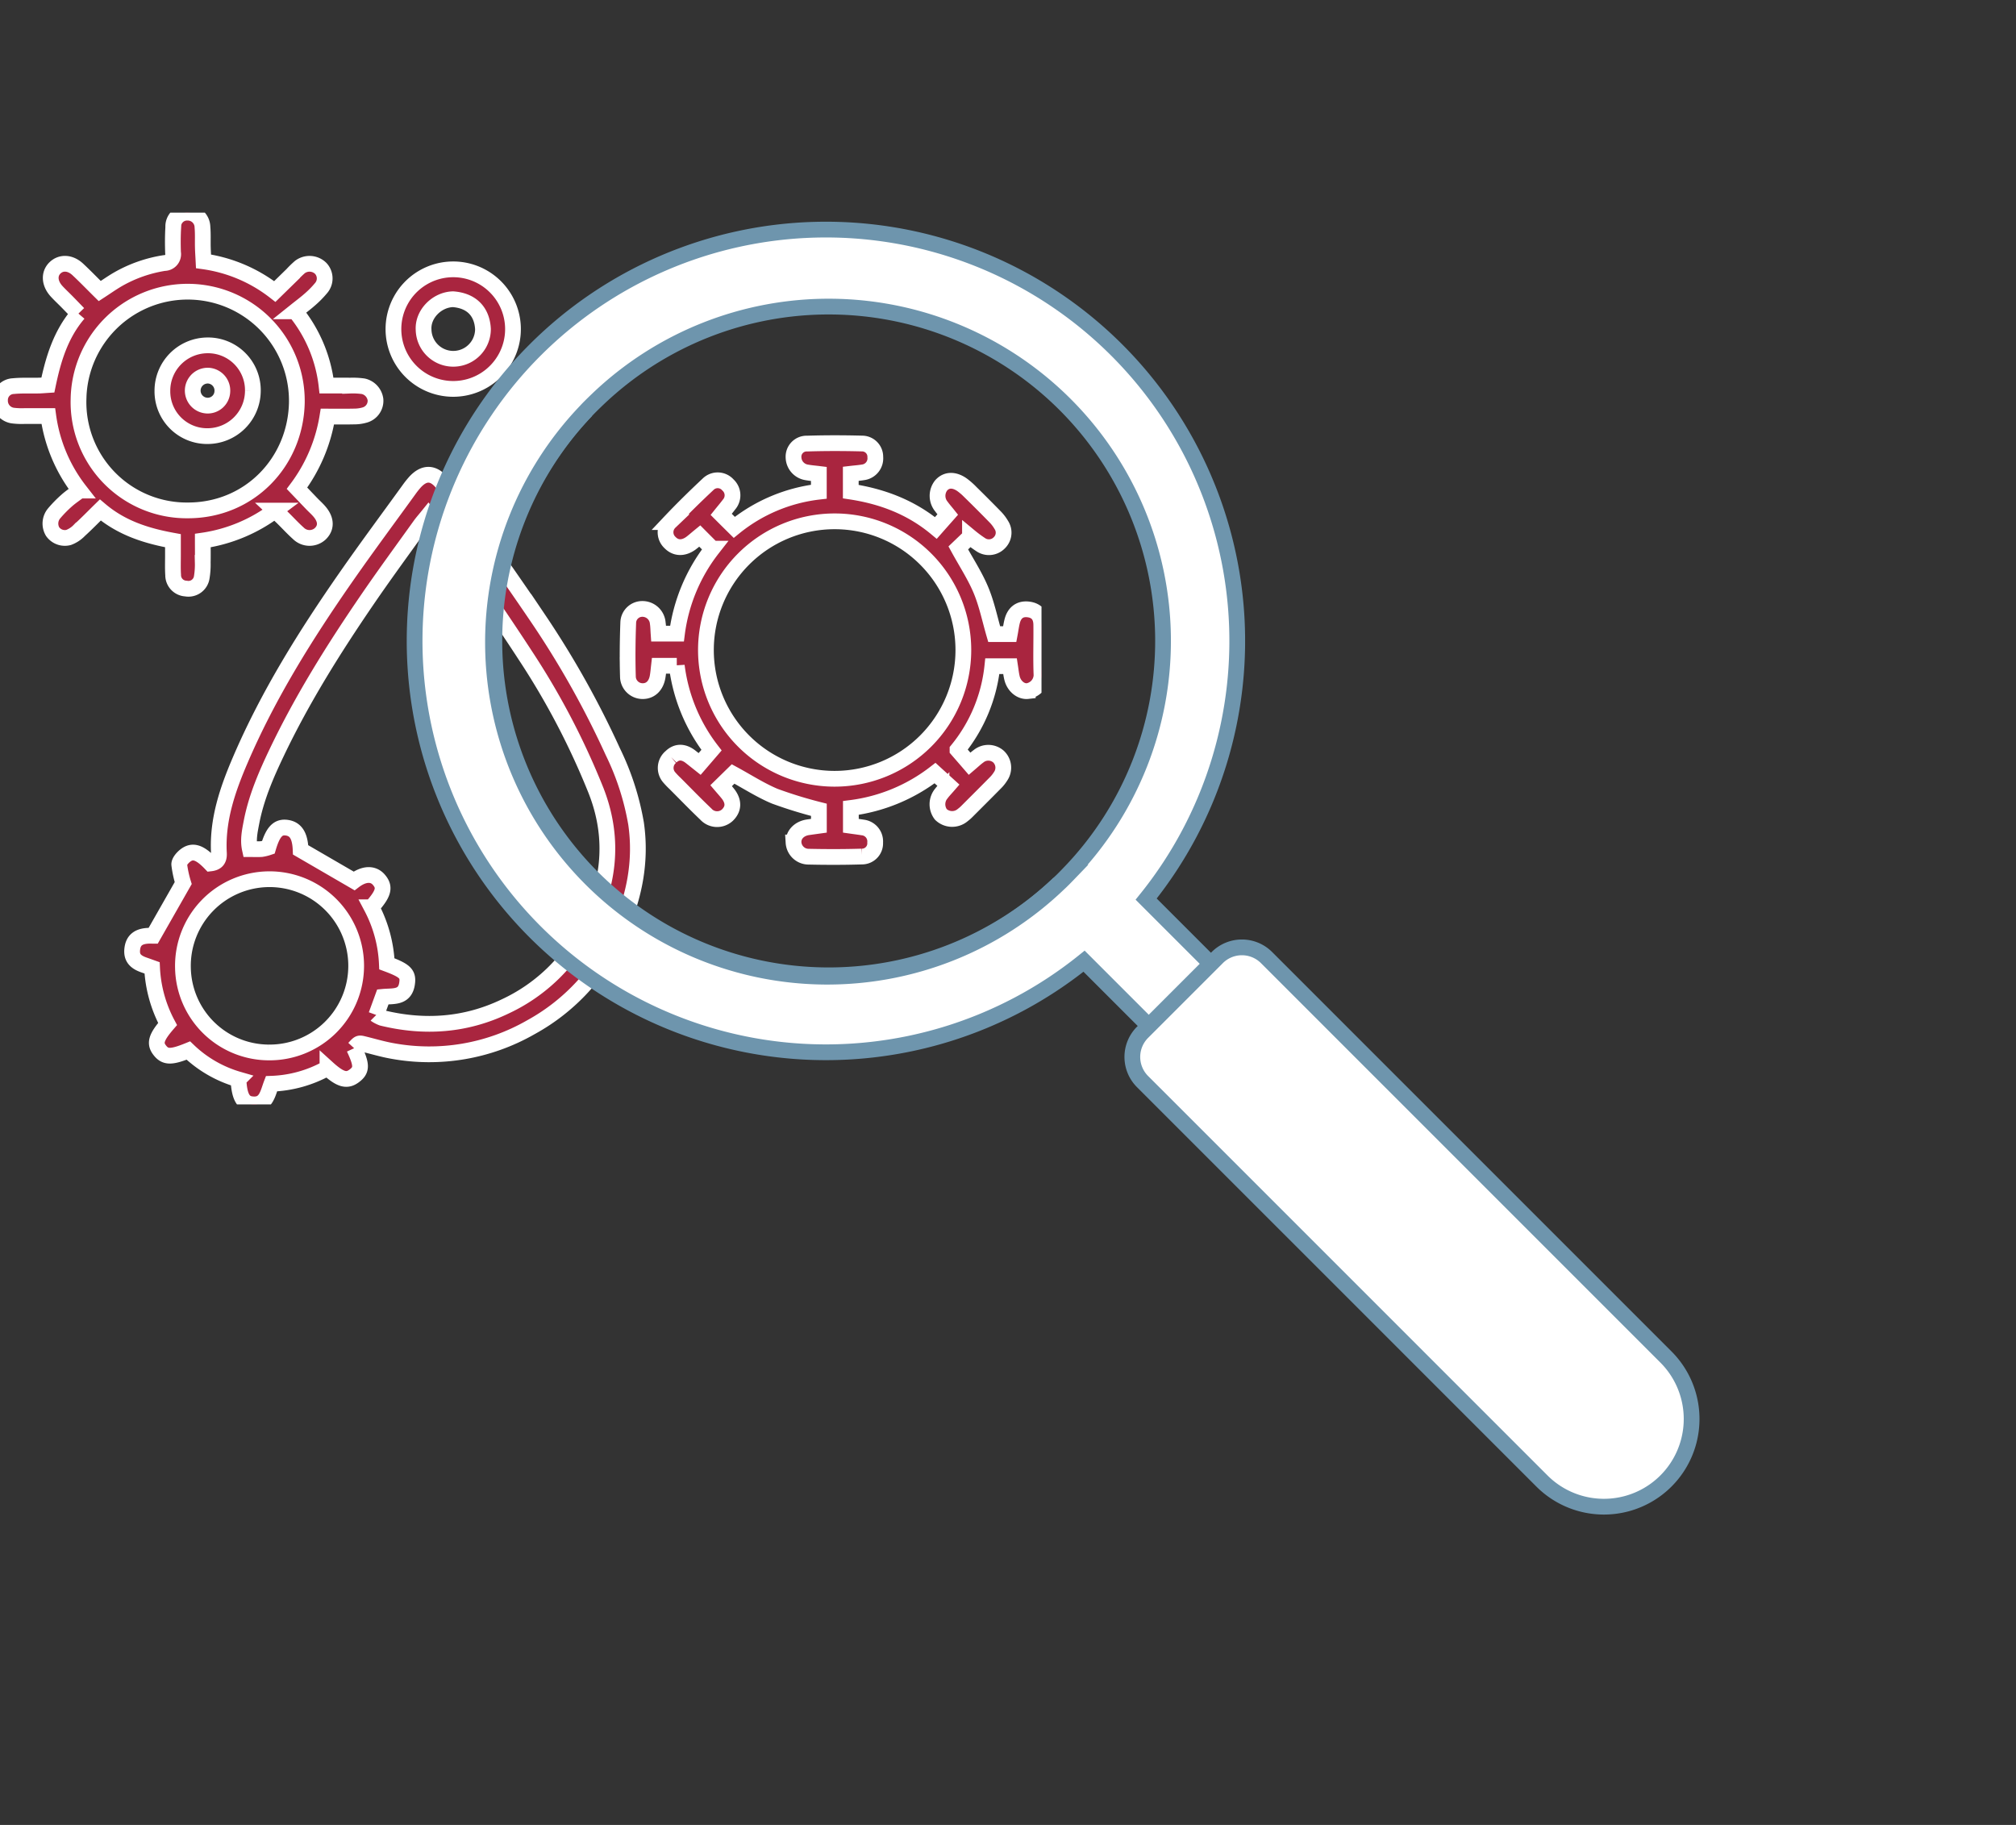 <svg xmlns="http://www.w3.org/2000/svg" xmlns:xlink="http://www.w3.org/1999/xlink" width="512.02" height="463.471" viewBox="0 0 512.02 463.471">
  <rect x="0" y="0" width="512.02" height="463.471" fill="#333333" stroke="none"/>
  <defs>
    <clipPath id="clip-path">
      <rect id="Rectangle_12" data-name="Rectangle 12" width="264.519" height="226.47" fill="#a9253f" stroke="#fff" stroke-width="4"/>
    </clipPath>
    <clipPath id="clip-path-2">
      <path id="Path_216" data-name="Path 216" d="M-5.982-6.729h229.16l-5.846,426.287H-5.982Z" transform="translate(5.982 6.729)" fill="#fff" stroke="#6e95ad" stroke-width="4"/>
    </clipPath>
  </defs>
  <g id="Group_40" data-name="Group 40" transform="translate(0 54.008)" clip-path="url(#clip-path)">
    <path id="Path_31" data-name="Path 31" d="M83.738,199.9c2,4.287,2,5.556.012,7.039-1.883,1.4-3.528.948-6.779-2a31.19,31.19,0,0,1-14.225,3.982c-.974,2.549-1.381,5.758-5.2,5.185-2.09-.313-2.978-2.126-3.184-6.271a30.668,30.668,0,0,1-12.726-7.345c-4.434,1.8-5.918,1.737-7.344-.184-1.262-1.7-.81-3.215,2.069-6.555a33.576,33.576,0,0,1-3.934-14.257c-.753-.269-1.4-.508-2.046-.73-2.424-.83-3.294-2.085-2.959-4.281.3-1.984,1.513-2.978,3.852-3.132.6-.039,1.2-.006,1.429-.006l7.63-13.386a27.344,27.344,0,0,1-1.008-4.707c-.04-.718.775-1.665,1.444-2.208,1.9-1.546,3.733-.957,6.494,1.92,1.547-.179,2.234-.918,2.139-2.614-.466-8.384,2.177-16.084,5.413-23.626,7.111-16.579,16.625-31.776,26.893-46.52,5.185-7.445,10.6-14.729,15.916-22.08A23.372,23.372,0,0,1,99.137,56.2c2.347-2.61,4.7-2.587,6.908.087,1.3,1.569,2.615,3.128,3.781,4.793,6.982,9.971,14.032,19.9,20.848,29.98a232.64,232.64,0,0,1,18.76,33.514,67.392,67.392,0,0,1,5.91,18.258c1.386,9.563-.428,18.686-4.374,27.392a51.437,51.437,0,0,1-22.336,24.346,51.9,51.9,0,0,1-35.421,5.981c-2.395-.438-4.739-1.145-7.109-1.72-1.14-.276-1.142-.267-2.365,1.066m5.618-8.44a7.9,7.9,0,0,0,1.487.748c10.759,2.63,21.255,1.892,31.277-2.928a44.1,44.1,0,0,0,19.988-18.66c6.385-11.573,7.993-23.622,3.045-36.2a191.837,191.837,0,0,0-17.942-34.289c-6.528-10.036-13.387-19.858-20.145-29.742-1.344-1.966-2.891-3.793-4.479-5.859-.849,1.053-1.525,1.808-2.111,2.629-4.507,6.3-9.1,12.549-13.47,18.945-8.464,12.379-16.419,25.077-22.895,38.636-2.72,5.693-5.233,11.5-6.435,17.748-.431,2.235-.927,4.519-.415,6.851,1.168,0,2.083.054,2.987-.02a10.183,10.183,0,0,0,1.692-.412c1.191-4,2.483-5.343,4.749-5,2.284.343,3.324,2.122,3.462,5.628l13.577,7.88c2.444-1.865,4.814-2.025,6.3-.291,1.634,1.906,1.23,3.5-1.874,6.98a33.928,33.928,0,0,1,3.9,14.362c4.7,1.754,5.531,2.579,5.109,5.139-.589,3.567-3.538,3-6.127,3.253l-1.678,4.6m-27.423,9.52a22,22,0,1,0-21.672-21.509,21.885,21.885,0,0,0,21.672,21.509" transform="translate(6.2 12.3)" fill="#a9253f" stroke="#fff" stroke-width="4"/>
    <path id="Path_32" data-name="Path 32" d="M235,93.791c-.037-2.379-1.276-3.668-3.459-3.864-1.987-.172-3.373.846-3.925,3.019-.27,1.055-.4,2.147-.613,3.274h-3.962c-1.116-3.84-1.889-7.667-3.361-11.187-1.509-3.631-3.717-6.979-5.753-10.708.9-.86,1.95-1.866,2.969-2.846a30.007,30.007,0,0,0,2.736,2.023,3.675,3.675,0,0,0,4.76-.527,3.566,3.566,0,0,0,.466-4.476,10.485,10.485,0,0,0-1.668-2.16q-3-3.071-6.06-6.071a17.043,17.043,0,0,0-2.294-2.013c-2.024-1.385-3.938-1.287-5.25.185a4.262,4.262,0,0,0,.049,5.373c.515.71,1.092,1.362,1.619,2.023-1.043,1.179-1.914,2.159-3.018,3.411-6.44-5.348-13.8-8.036-21.614-9.226V55.494c1.141-.134,2.147-.2,3.128-.367a3.574,3.574,0,0,0,3.1-3.876,3.355,3.355,0,0,0-3.226-3.435c-4.686-.124-9.384-.135-14.07.011a3.332,3.332,0,0,0-3.472,3.534,3.945,3.945,0,0,0,3.349,3.778c.981.183,1.975.258,3.079.393v4.514A41.635,41.635,0,0,0,157.03,69.1c-1.264-1.251-2.257-2.233-3.324-3.3.748-.931,1.4-1.693,2-2.5a3.557,3.557,0,0,0-.282-4.967,3.461,3.461,0,0,0-4.956-.258c-3.349,3.139-6.636,6.354-9.789,9.69A3.574,3.574,0,0,0,140.752,73c1.423,1.447,3.361,1.509,5.263.136.711-.529,1.374-1.129,2.245-1.84,1.116,1.127,2.11,2.11,3.214,3.225a44.232,44.232,0,0,0-8.992,21.565H137.8c-.074-1.055-.074-1.863-.2-2.661a3.906,3.906,0,0,0-3.889-3.608,3.568,3.568,0,0,0-3.606,3.41c-.172,4.589-.221,9.189-.086,13.789a3.748,3.748,0,0,0,3.778,3.68c1.975-.012,3.4-1.4,3.778-3.718.147-.871.221-1.754.331-2.722h4.526a43.887,43.887,0,0,0,8.82,21.43l-3.018,3.507c-.957-.759-1.656-1.324-2.368-1.877-1.766-1.349-3.5-1.324-4.919.075a3.634,3.634,0,0,0-.429,5.213A19.568,19.568,0,0,0,142,134.149c2.6,2.6,5.152,5.25,7.814,7.777a3.848,3.848,0,0,0,5.5.233c1.607-1.582,1.644-3.484.061-5.471-.5-.624-1.03-1.214-1.681-1.975,1.092-1.066,2.073-2.035,3.042-2.981,3.594,1.952,6.943,4.122,10.562,5.643a113.8,113.8,0,0,0,11.224,3.459v4.048c-1.067.147-1.95.27-2.846.4-2.208.356-3.668,1.926-3.594,3.852a3.845,3.845,0,0,0,3.864,3.606c4.49.1,8.979.1,13.469-.037a3.356,3.356,0,0,0,3.4-3.57,3.555,3.555,0,0,0-3.177-3.815c-.969-.159-1.963-.282-2.993-.429v-4.526a43.963,43.963,0,0,0,21.381-8.855c1.276,1.165,2.306,2.1,3.4,3.091-.711.821-1.276,1.4-1.766,2.047a4.271,4.271,0,0,0-.159,5.361,4.143,4.143,0,0,0,5.557.159,9.729,9.729,0,0,0,1.141-1.006c2.38-2.38,4.772-4.758,7.139-7.163a9.035,9.035,0,0,0,1.325-1.657,3.868,3.868,0,0,0-.515-5.016,3.931,3.931,0,0,0-5.066-.1c-.724.527-1.374,1.141-2.282,1.915-1.079-1.252-2.036-2.343-3.067-3.534a40.164,40.164,0,0,0,8.844-21.246h4.5c.172,1.129.27,2.049.478,2.932.478,2.11,2.245,3.594,4.024,3.387a4.2,4.2,0,0,0,3.484-4.013c-.172-4.293-.012-8.587-.061-12.88m-52.478,39.168a32.691,32.691,0,1,1,32.691-32.69,32.693,32.693,0,0,1-32.691,32.69" transform="translate(29.457 10.818)" fill="#a9253f" stroke="#fff" stroke-width="4"/>
    <path id="Path_33" data-name="Path 33" d="M19.928,25.629c-1.133-1.169-2.039-2.114-2.956-3.047-.859-.873-1.762-1.706-2.59-2.609-1.858-2.024-1.992-4.465-.37-5.989,1.549-1.456,3.852-1.336,5.74.426,1.858,1.735,3.625,3.567,5.58,5.5,1.623-1.055,3.095-2.1,4.652-3a34.38,34.38,0,0,1,11.763-4.122,2.238,2.238,0,0,0,2.2-2.661c-.071-2.143-.07-4.3.059-6.435A3.5,3.5,0,0,1,47.66,0a3.735,3.735,0,0,1,3.759,3.659c.153,1.725.054,3.47.1,5.207.027,1.1.107,2.2.172,3.495a38.037,38.037,0,0,1,18.107,7.664c1.525-1.489,2.967-2.9,4.406-4.306a23.873,23.873,0,0,1,1.975-1.92,4.055,4.055,0,0,1,5.278.35,3.744,3.744,0,0,1,.058,5.045,24.566,24.566,0,0,1-2.791,2.836c-1.143,1.014-2.377,1.926-3.743,3.02a36.288,36.288,0,0,1,7.948,18.867c2.17,0,4.076-.016,5.981.006a19.167,19.167,0,0,1,3.353.166,4.006,4.006,0,0,1,3.1,3.378A3.753,3.753,0,0,1,92.6,51.4a9.649,9.649,0,0,1-2.7.366c-2.133.05-4.269.016-6.743.016a41.308,41.308,0,0,1-7.727,18.207c1.341,1.4,2.521,2.644,3.708,3.878.708.736,1.488,1.412,2.128,2.2,1.639,2.02,1.629,4,.05,5.505a4.032,4.032,0,0,1-5.55-.148c-1.37-1.221-2.613-2.585-3.923-3.874-.579-.569-1.184-1.111-2.011-1.885a40.235,40.235,0,0,1-18.327,7.609c0,2.026.028,3.846-.01,5.664a19.816,19.816,0,0,1-.253,3.657,3.415,3.415,0,0,1-4.028,2.866,3.4,3.4,0,0,1-3.238-3.426c-.117-1.73-.042-3.473-.048-5.21,0-1.106,0-2.213,0-3.517-6.792-1.237-13.048-3.223-18.452-7.8-1.846,1.808-3.532,3.541-5.315,5.167a7.355,7.355,0,0,1-2.739,1.811,3.8,3.8,0,0,1-4.07-1.505,4.023,4.023,0,0,1,.366-4.576,31.437,31.437,0,0,1,3.21-3.283c.986-.884,2.105-1.622,3.318-2.54a39.55,39.55,0,0,1-7.98-18.929c-2.132,0-4.044.011-5.957,0a18.553,18.553,0,0,1-3.051-.119A3.793,3.793,0,0,1,0,47.711a3.527,3.527,0,0,1,3.4-3.659c2.125-.209,4.28-.093,6.421-.137.7-.015,1.4-.082,2.338-.141,1.367-6.548,3.24-12.857,7.766-18.144m.021,21.681a27.481,27.481,0,0,0,27.819,28.3c15.53,0,27.293-12.172,27.625-27.331a27.726,27.726,0,1,0-55.444-.967" transform="translate(0 0)" fill="#a9253f" stroke="#fff" stroke-width="4"/>
    <path id="Path_34" data-name="Path 34" d="M144.427,26.645a15.181,15.181,0,1,1-30.357.554,15.181,15.181,0,1,1,30.357-.554M129.2,19.332c-4.076.1-7.734,3.765-7.474,7.759a7.541,7.541,0,0,0,15.08-.168c-.229-4.481-2.922-7.239-7.605-7.591" transform="translate(-14.142 2.654)" fill="#a9253f" stroke="#fff" stroke-linecap="round" stroke-linejoin="round" stroke-width="4"/>
    <path id="Path_37" data-name="Path 37" d="M56.6,39.089A11.533,11.533,0,0,1,45.09,50.521,11.36,11.36,0,0,1,33.624,39.057,11.517,11.517,0,0,1,45,27.473,11.391,11.391,0,0,1,56.6,39.089M44.763,42.761a3.726,3.726,0,0,0,4.086-3.582,3.79,3.79,0,0,0-3.357-4,3.807,3.807,0,0,0-.729,7.579" transform="translate(7.622 6.228)" fill="#a9253f" stroke="#fff" stroke-width="4"/>
  </g>
  <g id="Group_252" data-name="Group 252" transform="translate(57.537 162.568) rotate(-45)">
    <g id="Mask_Group_5" data-name="Mask Group 5" transform="translate(-5.982 -6.729)" clip-path="url(#clip-path-2)">
      <path id="Path_212" data-name="Path 212" d="M15.06,99.835a84.935,84.935,0,0,1,82.727-84.9,84.912,84.912,0,0,0,0,169.79A84.925,84.925,0,0,1,15.06,99.835Z" transform="translate(13.997 15.182)" fill="#fff" stroke="#6e95ad" stroke-miterlimit="10" stroke-width="4"/>
      <path id="Path_213" data-name="Path 213" d="M104.968.5A104.468,104.468,0,0,0,93.819,208.839V232.11h22.3V208.839A104.468,104.468,0,0,0,104.968.5Zm2.2,189.864c-.737.014-1.46.028-2.2.028-.57,0-1.126,0-1.7-.028a84.912,84.912,0,0,1,0-169.79c.57-.028,1.126-.028,1.7-.028.737,0,1.46.014,2.2.028a84.912,84.912,0,0,1,0,169.79Z" transform="translate(8.511 9.549)" fill="#fff" stroke="#6e95ad" stroke-miterlimit="10" stroke-width="4"/>
      <path id="Path_215" data-name="Path 215" d="M104.17,175.965V319.413a22.27,22.27,0,0,1-44.54,0V175.965a8.852,8.852,0,0,1,8.855-8.855h26.83A8.852,8.852,0,0,1,104.17,175.965Z" transform="translate(31.58 74.548)" fill="#fff" stroke="#6e95ad" stroke-miterlimit="10" stroke-width="4"/>
    </g>
  </g>
</svg>